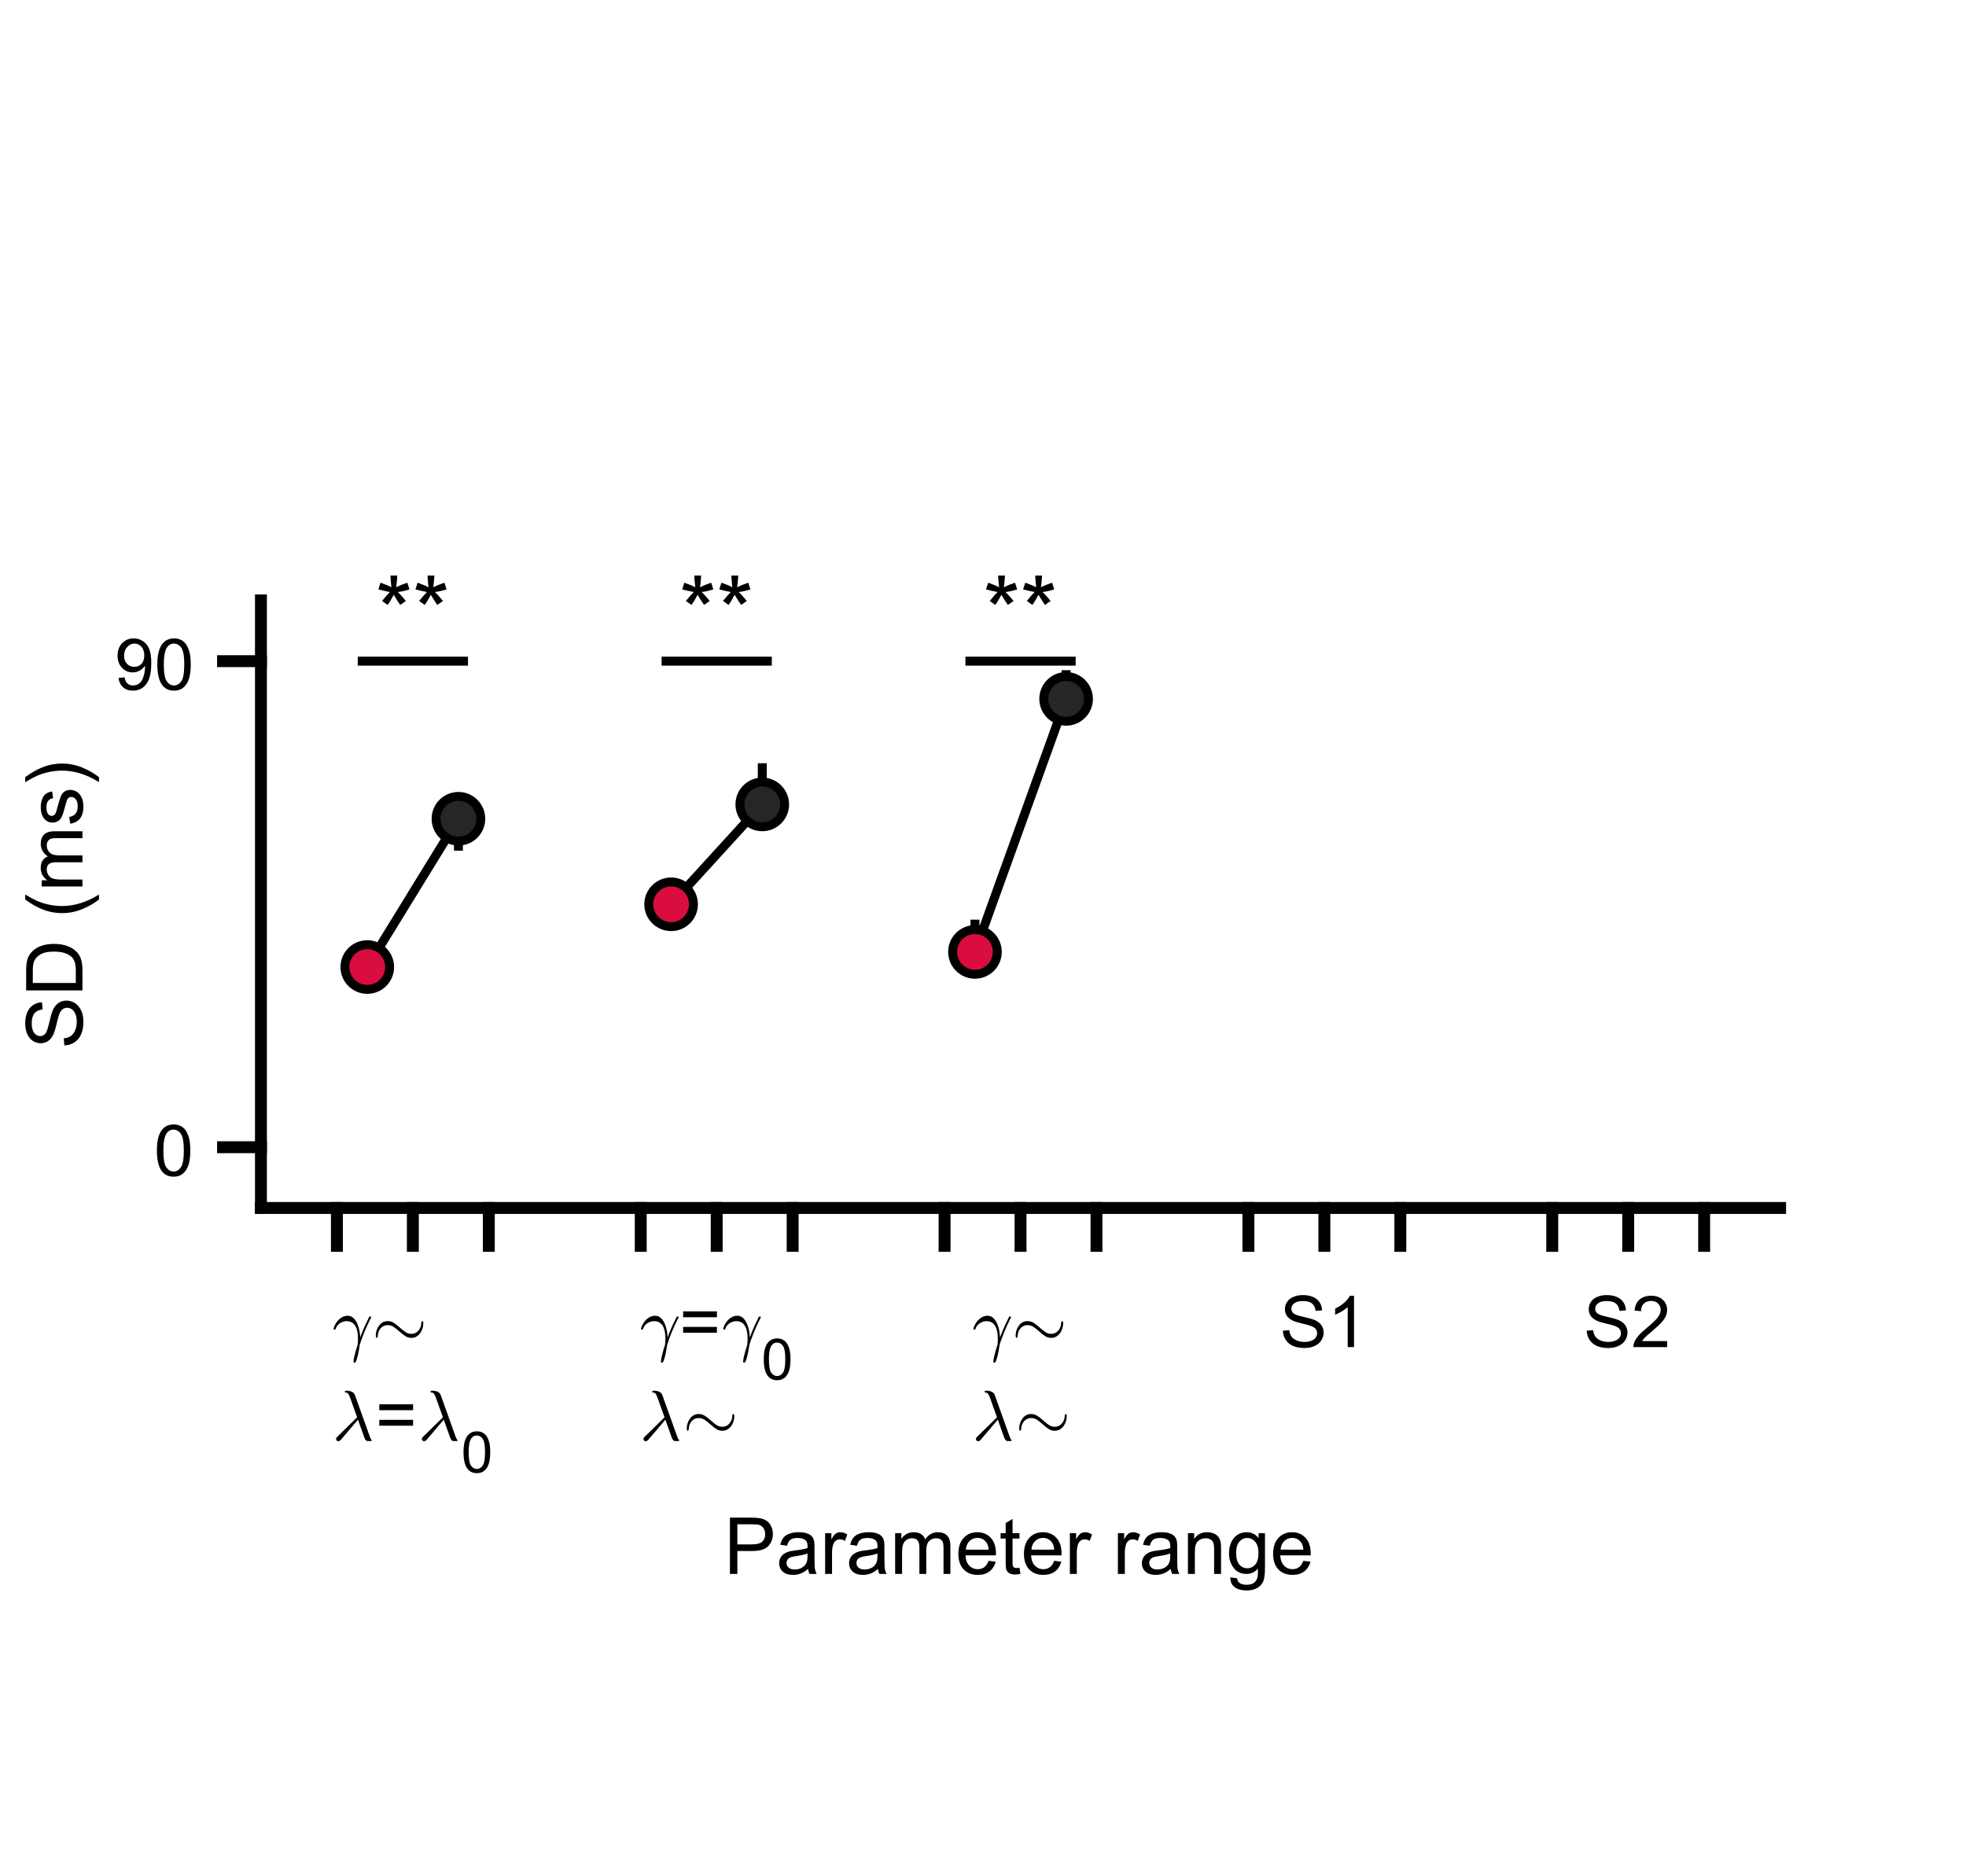 <?xml version="1.0"?>
<!DOCTYPE svg PUBLIC '-//W3C//DTD SVG 1.0//EN'
          'http://www.w3.org/TR/2001/REC-SVG-20010904/DTD/svg10.dtd'>
<svg xmlns:xlink="http://www.w3.org/1999/xlink" style="fill-opacity:1; color-rendering:auto; color-interpolation:auto; text-rendering:auto; stroke:black; stroke-linecap:square; stroke-miterlimit:10; shape-rendering:auto; stroke-opacity:1; fill:black; stroke-dasharray:none; font-weight:normal; stroke-width:1; font-family:'Dialog'; font-style:normal; stroke-linejoin:miter; font-size:12px; stroke-dashoffset:0; image-rendering:auto;" width="550" height="525" xmlns="http://www.w3.org/2000/svg"
><rect width="100%" height="100%" fill="#808080" stroke="none"/><!--Generated by the Batik Graphics2D SVG Generator--><defs id="genericDefs"
  /><g
  ><defs id="defs1"
    ><clipPath clipPathUnits="userSpaceOnUse" id="clipPath1"
      ><path d="M0 0 L550 0 L550 525 L0 525 L0 0 Z"
      /></clipPath
    ></defs
    ><g style="fill:white; stroke:white;"
    ><rect x="0" y="0" width="550" style="clip-path:url(#clipPath1); stroke:none;" height="525"
    /></g
    ><g style="fill:white; text-rendering:optimizeSpeed; color-rendering:optimizeSpeed; image-rendering:optimizeSpeed; shape-rendering:crispEdges; stroke:white; color-interpolation:sRGB;"
    ><rect x="0" width="550" height="525" y="0" style="stroke:none;"
    /></g
    ><g style="text-rendering:geometricPrecision; stroke-width:3.333; color-interpolation:linearRGB; color-rendering:optimizeQuality; image-rendering:optimizeQuality; stroke-linejoin:round;"
    ><line y2="338" style="fill:none;" x1="73" x2="498" y1="338"
      /><line y2="348.6" style="fill:none;" x1="94.25" x2="94.25" y1="338"
      /><line y2="348.6" style="fill:none;" x1="115.5" x2="115.5" y1="338"
      /><line y2="348.6" style="fill:none;" x1="136.75" x2="136.75" y1="338"
      /><line y2="348.6" style="fill:none;" x1="179.25" x2="179.25" y1="338"
      /><line y2="348.6" style="fill:none;" x1="200.5" x2="200.5" y1="338"
      /><line y2="348.6" style="fill:none;" x1="221.75" x2="221.75" y1="338"
      /><line y2="348.6" style="fill:none;" x1="264.25" x2="264.25" y1="338"
      /><line y2="348.6" style="fill:none;" x1="285.5" x2="285.5" y1="338"
      /><line y2="348.6" style="fill:none;" x1="306.75" x2="306.75" y1="338"
      /><line y2="348.6" style="fill:none;" x1="349.25" x2="349.25" y1="338"
      /><line y2="348.6" style="fill:none;" x1="370.5" x2="370.5" y1="338"
      /><line y2="348.6" style="fill:none;" x1="391.75" x2="391.75" y1="338"
      /><line y2="348.6" style="fill:none;" x1="434.25" x2="434.25" y1="338"
      /><line y2="348.6" style="fill:none;" x1="455.5" x2="455.5" y1="338"
      /><line y2="348.6" style="fill:none;" x1="476.75" x2="476.75" y1="338"
    /></g
    ><g transform="translate(93,377)" style="font-size:20px; text-rendering:geometricPrecision; color-rendering:optimizeQuality; image-rendering:optimizeQuality; font-family:'mwb_cmmi10'; color-interpolation:linearRGB;"
    ><path style="stroke:none;" d="M5.906 3.922 Q5.906 3.469 6.102 2.609 Q6.297 1.75 6.586 0.773 Q6.875 -0.203 7.078 -0.828 Q7.156 -1.812 7.156 -2.328 Q7.156 -3.609 6.906 -4.719 Q6.656 -5.828 5.953 -6.578 Q5.25 -7.328 3.984 -7.328 Q3.328 -7.328 2.664 -7.047 Q2 -6.766 1.531 -6.258 Q1.062 -5.75 0.875 -5.094 Q0.844 -4.984 0.719 -4.984 L0.484 -4.984 Q0.328 -4.984 0.328 -5.156 L0.328 -5.219 Q0.547 -6.125 1.117 -6.961 Q1.688 -7.797 2.516 -8.32 Q3.344 -8.844 4.266 -8.844 Q5.203 -8.844 5.883 -8.203 Q6.562 -7.562 6.977 -6.586 Q7.391 -5.609 7.57 -4.617 Q7.75 -3.625 7.75 -2.75 Q8.75 -5.484 10 -7.922 L10.297 -8.562 Q10.359 -8.625 10.438 -8.625 L10.688 -8.625 Q10.844 -8.625 10.844 -8.438 Q10.844 -8.406 10.797 -8.328 L10.5 -7.703 Q9.625 -5.969 8.898 -4.188 Q8.172 -2.406 7.656 -0.766 Q7.578 -0.094 7.359 1.078 Q7.141 2.25 6.828 3.266 Q6.516 4.281 6.203 4.312 Q5.906 4.312 5.906 3.922 Z"
    /></g
    ><g transform="translate(104,377)" style="font-size:20px; text-rendering:geometricPrecision; color-rendering:optimizeQuality; image-rendering:optimizeQuality; font-family:'mwb_cmsy10'; color-interpolation:linearRGB;"
    ><path style="stroke:none;" d="M1.391 -2.656 Q1.188 -2.656 1.125 -3.172 L1.125 -3.281 Q1.125 -4.828 2.047 -6.086 Q2.969 -7.344 4.438 -7.344 Q5.359 -7.344 6.109 -6.891 Q6.859 -6.438 7.867 -5.531 Q8.875 -4.625 9.547 -4.203 Q10.219 -3.781 11.109 -3.781 Q11.891 -3.781 12.516 -4.211 Q13.141 -4.641 13.5 -5.352 Q13.859 -6.062 13.859 -6.844 Q13.922 -7.344 14.141 -7.344 Q14.359 -7.344 14.422 -6.844 L14.422 -6.719 Q14.422 -5.75 14.016 -4.805 Q13.609 -3.859 12.859 -3.258 Q12.109 -2.656 11.109 -2.656 Q10.188 -2.656 9.477 -3.094 Q8.766 -3.531 7.758 -4.43 Q6.75 -5.328 6.039 -5.773 Q5.328 -6.219 4.438 -6.219 Q3.656 -6.219 3.023 -5.789 Q2.391 -5.359 2.039 -4.648 Q1.688 -3.938 1.688 -3.172 Q1.625 -2.656 1.391 -2.656 Z"
    /></g
    ><g transform="translate(93,403)" style="font-size:20px; text-rendering:geometricPrecision; color-rendering:optimizeQuality; image-rendering:optimizeQuality; font-family:'mwb_cmmi10'; color-interpolation:linearRGB;"
    ><path style="stroke:none;" d="M1.016 -0.344 Q1.016 -0.641 1.281 -0.906 L6.906 -6.422 L4.922 -11.984 Q4.688 -12.625 4.43 -12.992 Q4.172 -13.359 3.688 -13.359 Q3.453 -13.359 3.453 -13.625 Q3.484 -13.734 3.562 -13.805 Q3.641 -13.875 3.766 -13.875 Q5.859 -13.875 6.297 -12.641 L10.359 -1.297 Q10.625 -0.453 10.906 -0.156 Q11 -0.016 11 0.047 Q11 0.219 10.844 0.219 L9.75 0.219 Q9.266 0.078 8.969 -0.641 L7.141 -5.766 L2.312 -0.078 Q1.938 0.266 1.656 0.266 Q1.406 0.266 1.211 0.086 Q1.016 -0.094 1.016 -0.344 Z"
    /></g
    ><g transform="translate(105,403)" style="font-size:20px; text-rendering:geometricPrecision; color-rendering:optimizeQuality; image-rendering:optimizeQuality; font-family:'SansSerif'; color-interpolation:linearRGB;"
    ><path style="stroke:none;" d="M10.562 -8.422 L1.109 -8.422 L1.109 -10.062 L10.562 -10.062 L10.562 -8.422 ZM10.562 -4.078 L1.109 -4.078 L1.109 -5.719 L10.562 -5.719 L10.562 -4.078 Z"
    /></g
    ><g transform="translate(117,403)" style="font-size:20px; text-rendering:geometricPrecision; color-rendering:optimizeQuality; image-rendering:optimizeQuality; font-family:'mwb_cmmi10'; color-interpolation:linearRGB;"
    ><path style="stroke:none;" d="M1.016 -0.344 Q1.016 -0.641 1.281 -0.906 L6.906 -6.422 L4.922 -11.984 Q4.688 -12.625 4.43 -12.992 Q4.172 -13.359 3.688 -13.359 Q3.453 -13.359 3.453 -13.625 Q3.484 -13.734 3.562 -13.805 Q3.641 -13.875 3.766 -13.875 Q5.859 -13.875 6.297 -12.641 L10.359 -1.297 Q10.625 -0.453 10.906 -0.156 Q11 -0.016 11 0.047 Q11 0.219 10.844 0.219 L9.75 0.219 Q9.266 0.078 8.969 -0.641 L7.141 -5.766 L2.312 -0.078 Q1.938 0.266 1.656 0.266 Q1.406 0.266 1.211 0.086 Q1.016 -0.094 1.016 -0.344 Z"
    /></g
    ><g transform="translate(129,412)" style="font-size:16px; text-rendering:geometricPrecision; color-rendering:optimizeQuality; image-rendering:optimizeQuality; font-family:'SansSerif'; color-interpolation:linearRGB;"
    ><path style="stroke:none;" d="M0.672 -5.656 Q0.672 -7.688 1.086 -8.922 Q1.5 -10.156 2.328 -10.828 Q3.156 -11.5 4.406 -11.5 Q5.328 -11.5 6.023 -11.133 Q6.719 -10.766 7.172 -10.062 Q7.625 -9.359 7.883 -8.359 Q8.141 -7.359 8.141 -5.656 Q8.141 -3.641 7.727 -2.398 Q7.312 -1.156 6.484 -0.477 Q5.656 0.203 4.406 0.203 Q2.75 0.203 1.797 -1 Q0.672 -2.422 0.672 -5.656 ZM2.109 -5.656 Q2.109 -2.828 2.773 -1.898 Q3.438 -0.969 4.406 -0.969 Q5.375 -0.969 6.031 -1.906 Q6.688 -2.844 6.688 -5.656 Q6.688 -8.484 6.031 -9.414 Q5.375 -10.344 4.391 -10.344 Q3.422 -10.344 2.844 -9.516 Q2.109 -8.469 2.109 -5.656 Z"
    /></g
    ><g transform="translate(179,377)" style="font-size:20px; text-rendering:geometricPrecision; color-rendering:optimizeQuality; image-rendering:optimizeQuality; font-family:'mwb_cmmi10'; color-interpolation:linearRGB;"
    ><path style="stroke:none;" d="M5.906 3.922 Q5.906 3.469 6.102 2.609 Q6.297 1.75 6.586 0.773 Q6.875 -0.203 7.078 -0.828 Q7.156 -1.812 7.156 -2.328 Q7.156 -3.609 6.906 -4.719 Q6.656 -5.828 5.953 -6.578 Q5.25 -7.328 3.984 -7.328 Q3.328 -7.328 2.664 -7.047 Q2 -6.766 1.531 -6.258 Q1.062 -5.75 0.875 -5.094 Q0.844 -4.984 0.719 -4.984 L0.484 -4.984 Q0.328 -4.984 0.328 -5.156 L0.328 -5.219 Q0.547 -6.125 1.117 -6.961 Q1.688 -7.797 2.516 -8.32 Q3.344 -8.844 4.266 -8.844 Q5.203 -8.844 5.883 -8.203 Q6.562 -7.562 6.977 -6.586 Q7.391 -5.609 7.57 -4.617 Q7.75 -3.625 7.75 -2.75 Q8.75 -5.484 10 -7.922 L10.297 -8.562 Q10.359 -8.625 10.438 -8.625 L10.688 -8.625 Q10.844 -8.625 10.844 -8.438 Q10.844 -8.406 10.797 -8.328 L10.5 -7.703 Q9.625 -5.969 8.898 -4.188 Q8.172 -2.406 7.656 -0.766 Q7.578 -0.094 7.359 1.078 Q7.141 2.25 6.828 3.266 Q6.516 4.281 6.203 4.312 Q5.906 4.312 5.906 3.922 Z"
    /></g
    ><g transform="translate(190,377)" style="font-size:20px; text-rendering:geometricPrecision; color-rendering:optimizeQuality; image-rendering:optimizeQuality; font-family:'SansSerif'; color-interpolation:linearRGB;"
    ><path style="stroke:none;" d="M10.562 -8.422 L1.109 -8.422 L1.109 -10.062 L10.562 -10.062 L10.562 -8.422 ZM10.562 -4.078 L1.109 -4.078 L1.109 -5.719 L10.562 -5.719 L10.562 -4.078 Z"
    /></g
    ><g transform="translate(202,377)" style="font-size:20px; text-rendering:geometricPrecision; color-rendering:optimizeQuality; image-rendering:optimizeQuality; font-family:'mwb_cmmi10'; color-interpolation:linearRGB;"
    ><path style="stroke:none;" d="M5.906 3.922 Q5.906 3.469 6.102 2.609 Q6.297 1.75 6.586 0.773 Q6.875 -0.203 7.078 -0.828 Q7.156 -1.812 7.156 -2.328 Q7.156 -3.609 6.906 -4.719 Q6.656 -5.828 5.953 -6.578 Q5.25 -7.328 3.984 -7.328 Q3.328 -7.328 2.664 -7.047 Q2 -6.766 1.531 -6.258 Q1.062 -5.75 0.875 -5.094 Q0.844 -4.984 0.719 -4.984 L0.484 -4.984 Q0.328 -4.984 0.328 -5.156 L0.328 -5.219 Q0.547 -6.125 1.117 -6.961 Q1.688 -7.797 2.516 -8.32 Q3.344 -8.844 4.266 -8.844 Q5.203 -8.844 5.883 -8.203 Q6.562 -7.562 6.977 -6.586 Q7.391 -5.609 7.57 -4.617 Q7.75 -3.625 7.75 -2.75 Q8.75 -5.484 10 -7.922 L10.297 -8.562 Q10.359 -8.625 10.438 -8.625 L10.688 -8.625 Q10.844 -8.625 10.844 -8.438 Q10.844 -8.406 10.797 -8.328 L10.5 -7.703 Q9.625 -5.969 8.898 -4.188 Q8.172 -2.406 7.656 -0.766 Q7.578 -0.094 7.359 1.078 Q7.141 2.25 6.828 3.266 Q6.516 4.281 6.203 4.312 Q5.906 4.312 5.906 3.922 Z"
    /></g
    ><g transform="translate(213,386)" style="font-size:16px; text-rendering:geometricPrecision; color-rendering:optimizeQuality; image-rendering:optimizeQuality; font-family:'SansSerif'; color-interpolation:linearRGB;"
    ><path style="stroke:none;" d="M0.672 -5.656 Q0.672 -7.688 1.086 -8.922 Q1.5 -10.156 2.328 -10.828 Q3.156 -11.5 4.406 -11.5 Q5.328 -11.5 6.023 -11.133 Q6.719 -10.766 7.172 -10.062 Q7.625 -9.359 7.883 -8.359 Q8.141 -7.359 8.141 -5.656 Q8.141 -3.641 7.727 -2.398 Q7.312 -1.156 6.484 -0.477 Q5.656 0.203 4.406 0.203 Q2.75 0.203 1.797 -1 Q0.672 -2.422 0.672 -5.656 ZM2.109 -5.656 Q2.109 -2.828 2.773 -1.898 Q3.438 -0.969 4.406 -0.969 Q5.375 -0.969 6.031 -1.906 Q6.688 -2.844 6.688 -5.656 Q6.688 -8.484 6.031 -9.414 Q5.375 -10.344 4.391 -10.344 Q3.422 -10.344 2.844 -9.516 Q2.109 -8.469 2.109 -5.656 Z"
    /></g
    ><g transform="translate(179,403)" style="font-size:20px; text-rendering:geometricPrecision; color-rendering:optimizeQuality; image-rendering:optimizeQuality; font-family:'mwb_cmmi10'; color-interpolation:linearRGB;"
    ><path style="stroke:none;" d="M1.016 -0.344 Q1.016 -0.641 1.281 -0.906 L6.906 -6.422 L4.922 -11.984 Q4.688 -12.625 4.43 -12.992 Q4.172 -13.359 3.688 -13.359 Q3.453 -13.359 3.453 -13.625 Q3.484 -13.734 3.562 -13.805 Q3.641 -13.875 3.766 -13.875 Q5.859 -13.875 6.297 -12.641 L10.359 -1.297 Q10.625 -0.453 10.906 -0.156 Q11 -0.016 11 0.047 Q11 0.219 10.844 0.219 L9.75 0.219 Q9.266 0.078 8.969 -0.641 L7.141 -5.766 L2.312 -0.078 Q1.938 0.266 1.656 0.266 Q1.406 0.266 1.211 0.086 Q1.016 -0.094 1.016 -0.344 Z"
    /></g
    ><g transform="translate(191,403)" style="font-size:20px; text-rendering:geometricPrecision; color-rendering:optimizeQuality; image-rendering:optimizeQuality; font-family:'mwb_cmsy10'; color-interpolation:linearRGB;"
    ><path style="stroke:none;" d="M1.391 -2.656 Q1.188 -2.656 1.125 -3.172 L1.125 -3.281 Q1.125 -4.828 2.047 -6.086 Q2.969 -7.344 4.438 -7.344 Q5.359 -7.344 6.109 -6.891 Q6.859 -6.438 7.867 -5.531 Q8.875 -4.625 9.547 -4.203 Q10.219 -3.781 11.109 -3.781 Q11.891 -3.781 12.516 -4.211 Q13.141 -4.641 13.5 -5.352 Q13.859 -6.062 13.859 -6.844 Q13.922 -7.344 14.141 -7.344 Q14.359 -7.344 14.422 -6.844 L14.422 -6.719 Q14.422 -5.75 14.016 -4.805 Q13.609 -3.859 12.859 -3.258 Q12.109 -2.656 11.109 -2.656 Q10.188 -2.656 9.477 -3.094 Q8.766 -3.531 7.758 -4.43 Q6.75 -5.328 6.039 -5.773 Q5.328 -6.219 4.438 -6.219 Q3.656 -6.219 3.023 -5.789 Q2.391 -5.359 2.039 -4.648 Q1.688 -3.938 1.688 -3.172 Q1.625 -2.656 1.391 -2.656 Z"
    /></g
    ><g transform="translate(272,377)" style="font-size:20px; text-rendering:geometricPrecision; color-rendering:optimizeQuality; image-rendering:optimizeQuality; font-family:'mwb_cmmi10'; color-interpolation:linearRGB;"
    ><path style="stroke:none;" d="M5.906 3.922 Q5.906 3.469 6.102 2.609 Q6.297 1.75 6.586 0.773 Q6.875 -0.203 7.078 -0.828 Q7.156 -1.812 7.156 -2.328 Q7.156 -3.609 6.906 -4.719 Q6.656 -5.828 5.953 -6.578 Q5.25 -7.328 3.984 -7.328 Q3.328 -7.328 2.664 -7.047 Q2 -6.766 1.531 -6.258 Q1.062 -5.75 0.875 -5.094 Q0.844 -4.984 0.719 -4.984 L0.484 -4.984 Q0.328 -4.984 0.328 -5.156 L0.328 -5.219 Q0.547 -6.125 1.117 -6.961 Q1.688 -7.797 2.516 -8.32 Q3.344 -8.844 4.266 -8.844 Q5.203 -8.844 5.883 -8.203 Q6.562 -7.562 6.977 -6.586 Q7.391 -5.609 7.57 -4.617 Q7.75 -3.625 7.75 -2.75 Q8.75 -5.484 10 -7.922 L10.297 -8.562 Q10.359 -8.625 10.438 -8.625 L10.688 -8.625 Q10.844 -8.625 10.844 -8.438 Q10.844 -8.406 10.797 -8.328 L10.5 -7.703 Q9.625 -5.969 8.898 -4.188 Q8.172 -2.406 7.656 -0.766 Q7.578 -0.094 7.359 1.078 Q7.141 2.25 6.828 3.266 Q6.516 4.281 6.203 4.312 Q5.906 4.312 5.906 3.922 Z"
    /></g
    ><g transform="translate(283,377)" style="font-size:20px; text-rendering:geometricPrecision; color-rendering:optimizeQuality; image-rendering:optimizeQuality; font-family:'mwb_cmsy10'; color-interpolation:linearRGB;"
    ><path style="stroke:none;" d="M1.391 -2.656 Q1.188 -2.656 1.125 -3.172 L1.125 -3.281 Q1.125 -4.828 2.047 -6.086 Q2.969 -7.344 4.438 -7.344 Q5.359 -7.344 6.109 -6.891 Q6.859 -6.438 7.867 -5.531 Q8.875 -4.625 9.547 -4.203 Q10.219 -3.781 11.109 -3.781 Q11.891 -3.781 12.516 -4.211 Q13.141 -4.641 13.5 -5.352 Q13.859 -6.062 13.859 -6.844 Q13.922 -7.344 14.141 -7.344 Q14.359 -7.344 14.422 -6.844 L14.422 -6.719 Q14.422 -5.75 14.016 -4.805 Q13.609 -3.859 12.859 -3.258 Q12.109 -2.656 11.109 -2.656 Q10.188 -2.656 9.477 -3.094 Q8.766 -3.531 7.758 -4.43 Q6.75 -5.328 6.039 -5.773 Q5.328 -6.219 4.438 -6.219 Q3.656 -6.219 3.023 -5.789 Q2.391 -5.359 2.039 -4.648 Q1.688 -3.938 1.688 -3.172 Q1.625 -2.656 1.391 -2.656 Z"
    /></g
    ><g transform="translate(272,403)" style="font-size:20px; text-rendering:geometricPrecision; color-rendering:optimizeQuality; image-rendering:optimizeQuality; font-family:'mwb_cmmi10'; color-interpolation:linearRGB;"
    ><path style="stroke:none;" d="M1.016 -0.344 Q1.016 -0.641 1.281 -0.906 L6.906 -6.422 L4.922 -11.984 Q4.688 -12.625 4.43 -12.992 Q4.172 -13.359 3.688 -13.359 Q3.453 -13.359 3.453 -13.625 Q3.484 -13.734 3.562 -13.805 Q3.641 -13.875 3.766 -13.875 Q5.859 -13.875 6.297 -12.641 L10.359 -1.297 Q10.625 -0.453 10.906 -0.156 Q11 -0.016 11 0.047 Q11 0.219 10.844 0.219 L9.75 0.219 Q9.266 0.078 8.969 -0.641 L7.141 -5.766 L2.312 -0.078 Q1.938 0.266 1.656 0.266 Q1.406 0.266 1.211 0.086 Q1.016 -0.094 1.016 -0.344 Z"
    /></g
    ><g transform="translate(284,403)" style="font-size:20px; text-rendering:geometricPrecision; color-rendering:optimizeQuality; image-rendering:optimizeQuality; font-family:'mwb_cmsy10'; color-interpolation:linearRGB;"
    ><path style="stroke:none;" d="M1.391 -2.656 Q1.188 -2.656 1.125 -3.172 L1.125 -3.281 Q1.125 -4.828 2.047 -6.086 Q2.969 -7.344 4.438 -7.344 Q5.359 -7.344 6.109 -6.891 Q6.859 -6.438 7.867 -5.531 Q8.875 -4.625 9.547 -4.203 Q10.219 -3.781 11.109 -3.781 Q11.891 -3.781 12.516 -4.211 Q13.141 -4.641 13.5 -5.352 Q13.859 -6.062 13.859 -6.844 Q13.922 -7.344 14.141 -7.344 Q14.359 -7.344 14.422 -6.844 L14.422 -6.719 Q14.422 -5.75 14.016 -4.805 Q13.609 -3.859 12.859 -3.258 Q12.109 -2.656 11.109 -2.656 Q10.188 -2.656 9.477 -3.094 Q8.766 -3.531 7.758 -4.43 Q6.75 -5.328 6.039 -5.773 Q5.328 -6.219 4.438 -6.219 Q3.656 -6.219 3.023 -5.789 Q2.391 -5.359 2.039 -4.648 Q1.688 -3.938 1.688 -3.172 Q1.625 -2.656 1.391 -2.656 Z"
    /></g
    ><g transform="translate(370.5,355.933)" style="font-size:20px; text-rendering:geometricPrecision; color-rendering:optimizeQuality; image-rendering:optimizeQuality; font-family:'SansSerif'; color-interpolation:linearRGB;"
    ><path style="stroke:none;" d="M-11.594 16.406 L-9.812 16.25 Q-9.688 17.312 -9.227 18 Q-8.766 18.688 -7.789 19.117 Q-6.812 19.547 -5.578 19.547 Q-4.5 19.547 -3.672 19.227 Q-2.844 18.906 -2.438 18.344 Q-2.031 17.781 -2.031 17.109 Q-2.031 16.438 -2.422 15.938 Q-2.812 15.438 -3.703 15.094 Q-4.281 14.859 -6.258 14.391 Q-8.234 13.922 -9.016 13.5 Q-10.047 12.969 -10.547 12.172 Q-11.047 11.375 -11.047 10.391 Q-11.047 9.297 -10.438 8.359 Q-9.828 7.422 -8.641 6.93 Q-7.453 6.438 -6.016 6.438 Q-4.422 6.438 -3.203 6.953 Q-1.984 7.469 -1.336 8.461 Q-0.688 9.453 -0.641 10.719 L-2.453 10.859 Q-2.594 9.5 -3.438 8.805 Q-4.281 8.109 -5.938 8.109 Q-7.656 8.109 -8.445 8.742 Q-9.234 9.375 -9.234 10.25 Q-9.234 11.031 -8.672 11.531 Q-8.125 12.031 -5.812 12.547 Q-3.5 13.062 -2.641 13.453 Q-1.391 14.031 -0.797 14.914 Q-0.203 15.797 -0.203 16.953 Q-0.203 18.094 -0.859 19.109 Q-1.516 20.125 -2.742 20.688 Q-3.969 21.25 -5.5 21.25 Q-7.438 21.25 -8.75 20.68 Q-10.062 20.109 -10.812 18.969 Q-11.562 17.828 -11.594 16.406 ZM8.293 21 L6.527 21 L6.527 9.797 Q5.902 10.406 4.871 11.008 Q3.84 11.609 3.012 11.922 L3.012 10.219 Q4.496 9.531 5.598 8.539 Q6.699 7.547 7.152 6.625 L8.293 6.625 L8.293 21 Z"
    /></g
    ><g transform="translate(455.5,355.933)" style="font-size:20px; text-rendering:geometricPrecision; color-rendering:optimizeQuality; image-rendering:optimizeQuality; font-family:'SansSerif'; color-interpolation:linearRGB;"
    ><path style="stroke:none;" d="M-11.594 16.406 L-9.812 16.25 Q-9.688 17.312 -9.227 18 Q-8.766 18.688 -7.789 19.117 Q-6.812 19.547 -5.578 19.547 Q-4.5 19.547 -3.672 19.227 Q-2.844 18.906 -2.438 18.344 Q-2.031 17.781 -2.031 17.109 Q-2.031 16.438 -2.422 15.938 Q-2.812 15.438 -3.703 15.094 Q-4.281 14.859 -6.258 14.391 Q-8.234 13.922 -9.016 13.5 Q-10.047 12.969 -10.547 12.172 Q-11.047 11.375 -11.047 10.391 Q-11.047 9.297 -10.438 8.359 Q-9.828 7.422 -8.641 6.93 Q-7.453 6.438 -6.016 6.438 Q-4.422 6.438 -3.203 6.953 Q-1.984 7.469 -1.336 8.461 Q-0.688 9.453 -0.641 10.719 L-2.453 10.859 Q-2.594 9.5 -3.438 8.805 Q-4.281 8.109 -5.938 8.109 Q-7.656 8.109 -8.445 8.742 Q-9.234 9.375 -9.234 10.25 Q-9.234 11.031 -8.672 11.531 Q-8.125 12.031 -5.812 12.547 Q-3.5 13.062 -2.641 13.453 Q-1.391 14.031 -0.797 14.914 Q-0.203 15.797 -0.203 16.953 Q-0.203 18.094 -0.859 19.109 Q-1.516 20.125 -2.742 20.688 Q-3.969 21.25 -5.5 21.25 Q-7.438 21.25 -8.75 20.68 Q-10.062 20.109 -10.812 18.969 Q-11.562 17.828 -11.594 16.406 ZM10.902 19.312 L10.902 21 L1.449 21 Q1.434 20.359 1.652 19.781 Q2.012 18.812 2.809 17.875 Q3.606 16.938 5.106 15.703 Q7.449 13.797 8.27 12.68 Q9.09 11.562 9.09 10.562 Q9.09 9.516 8.34 8.797 Q7.59 8.078 6.387 8.078 Q5.121 8.078 4.356 8.844 Q3.59 9.609 3.59 10.953 L1.777 10.766 Q1.965 8.75 3.176 7.688 Q4.387 6.625 6.434 6.625 Q8.48 6.625 9.684 7.766 Q10.887 8.906 10.887 10.594 Q10.887 11.453 10.535 12.289 Q10.184 13.125 9.371 14.039 Q8.559 14.953 6.668 16.562 Q5.074 17.891 4.629 18.359 Q4.184 18.828 3.887 19.312 L10.902 19.312 Z"
    /></g
    ><g transform="translate(285.5,417.4)" style="font-size:22px; text-rendering:geometricPrecision; color-rendering:optimizeQuality; image-rendering:optimizeQuality; font-family:'SansSerif'; color-interpolation:linearRGB;"
    ><path style="stroke:none;" d="M-81.297 23 L-81.297 7.25 L-75.359 7.25 Q-73.797 7.25 -72.969 7.406 Q-71.812 7.594 -71.023 8.141 Q-70.234 8.688 -69.758 9.664 Q-69.281 10.641 -69.281 11.812 Q-69.281 13.812 -70.562 15.203 Q-71.844 16.594 -75.172 16.594 L-79.219 16.594 L-79.219 23 L-81.297 23 ZM-79.219 14.734 L-75.141 14.734 Q-73.125 14.734 -72.281 13.984 Q-71.438 13.234 -71.438 11.875 Q-71.438 10.875 -71.93 10.172 Q-72.422 9.469 -73.25 9.25 Q-73.766 9.109 -75.188 9.109 L-79.219 9.109 L-79.219 14.734 ZM-59.435 21.594 Q-60.498 22.5 -61.498 22.883 Q-62.498 23.266 -63.639 23.266 Q-65.514 23.266 -66.522 22.344 Q-67.529 21.422 -67.529 19.984 Q-67.529 19.156 -67.147 18.461 Q-66.764 17.766 -66.147 17.352 Q-65.529 16.938 -64.764 16.719 Q-64.186 16.562 -63.045 16.422 Q-60.701 16.141 -59.592 15.766 Q-59.576 15.359 -59.576 15.25 Q-59.576 14.078 -60.123 13.594 Q-60.873 12.938 -62.326 12.938 Q-63.701 12.938 -64.35 13.414 Q-64.998 13.891 -65.311 15.109 L-67.201 14.844 Q-66.936 13.625 -66.35 12.883 Q-65.764 12.141 -64.647 11.734 Q-63.529 11.328 -62.045 11.328 Q-60.592 11.328 -59.678 11.672 Q-58.764 12.016 -58.334 12.539 Q-57.904 13.062 -57.732 13.859 Q-57.639 14.359 -57.639 15.641 L-57.639 18.219 Q-57.639 20.922 -57.514 21.633 Q-57.389 22.344 -57.029 23 L-59.045 23 Q-59.342 22.391 -59.435 21.594 ZM-59.592 17.281 Q-60.639 17.703 -62.748 18 Q-63.935 18.172 -64.436 18.391 Q-64.936 18.609 -65.201 19.023 Q-65.467 19.438 -65.467 19.938 Q-65.467 20.719 -64.881 21.234 Q-64.295 21.75 -63.17 21.75 Q-62.045 21.75 -61.178 21.258 Q-60.31 20.766 -59.904 19.922 Q-59.592 19.266 -59.592 17.984 L-59.592 17.281 ZM-54.669 23 L-54.669 11.594 L-52.919 11.594 L-52.919 13.328 Q-52.263 12.109 -51.692 11.719 Q-51.122 11.328 -50.45 11.328 Q-49.466 11.328 -48.466 11.953 L-49.122 13.75 Q-49.841 13.328 -50.544 13.328 Q-51.185 13.328 -51.685 13.711 Q-52.185 14.094 -52.403 14.766 Q-52.731 15.797 -52.731 17.031 L-52.731 23 L-54.669 23 ZM-39.874 21.594 Q-40.937 22.5 -41.937 22.883 Q-42.937 23.266 -44.077 23.266 Q-45.952 23.266 -46.96 22.344 Q-47.968 21.422 -47.968 19.984 Q-47.968 19.156 -47.585 18.461 Q-47.202 17.766 -46.585 17.352 Q-45.968 16.938 -45.202 16.719 Q-44.624 16.562 -43.483 16.422 Q-41.14 16.141 -40.03 15.766 Q-40.015 15.359 -40.015 15.25 Q-40.015 14.078 -40.562 13.594 Q-41.312 12.938 -42.765 12.938 Q-44.14 12.938 -44.788 13.414 Q-45.437 13.891 -45.749 15.109 L-47.64 14.844 Q-47.374 13.625 -46.788 12.883 Q-46.202 12.141 -45.085 11.734 Q-43.968 11.328 -42.483 11.328 Q-41.03 11.328 -40.116 11.672 Q-39.202 12.016 -38.773 12.539 Q-38.343 13.062 -38.171 13.859 Q-38.077 14.359 -38.077 15.641 L-38.077 18.219 Q-38.077 20.922 -37.952 21.633 Q-37.827 22.344 -37.468 23 L-39.483 23 Q-39.78 22.391 -39.874 21.594 ZM-40.03 17.281 Q-41.077 17.703 -43.187 18 Q-44.374 18.172 -44.874 18.391 Q-45.374 18.609 -45.64 19.023 Q-45.905 19.438 -45.905 19.938 Q-45.905 20.719 -45.319 21.234 Q-44.733 21.75 -43.608 21.75 Q-42.483 21.75 -41.616 21.258 Q-40.749 20.766 -40.343 19.922 Q-40.03 19.266 -40.03 17.984 L-40.03 17.281 ZM-35.076 23 L-35.076 11.594 L-33.342 11.594 L-33.342 13.188 Q-32.81 12.359 -31.92 11.844 Q-31.029 11.328 -29.889 11.328 Q-28.623 11.328 -27.811 11.859 Q-26.998 12.391 -26.67 13.328 Q-25.311 11.328 -23.139 11.328 Q-21.451 11.328 -20.537 12.273 Q-19.623 13.219 -19.623 15.172 L-19.623 23 L-21.545 23 L-21.545 15.812 Q-21.545 14.656 -21.732 14.141 Q-21.92 13.625 -22.412 13.32 Q-22.904 13.016 -23.576 13.016 Q-24.779 13.016 -25.576 13.812 Q-26.373 14.609 -26.373 16.375 L-26.373 23 L-28.295 23 L-28.295 15.594 Q-28.295 14.297 -28.771 13.656 Q-29.248 13.016 -30.326 13.016 Q-31.139 13.016 -31.834 13.445 Q-32.529 13.875 -32.834 14.695 Q-33.139 15.516 -33.139 17.078 L-33.139 23 L-35.076 23 ZM-8.938 19.328 L-6.938 19.578 Q-7.422 21.328 -8.695 22.297 Q-9.969 23.266 -11.969 23.266 Q-14.469 23.266 -15.93 21.719 Q-17.391 20.172 -17.391 17.391 Q-17.391 14.516 -15.914 12.922 Q-14.438 11.328 -12.062 11.328 Q-9.781 11.328 -8.328 12.891 Q-6.875 14.453 -6.875 17.281 Q-6.875 17.453 -6.891 17.797 L-15.406 17.797 Q-15.297 19.672 -14.336 20.672 Q-13.375 21.672 -11.953 21.672 Q-10.891 21.672 -10.141 21.109 Q-9.391 20.547 -8.938 19.328 ZM-15.297 16.203 L-8.922 16.203 Q-9.047 14.766 -9.656 14.047 Q-10.578 12.922 -12.047 12.922 Q-13.375 12.922 -14.281 13.812 Q-15.188 14.703 -15.297 16.203 ZM-0.296 21.266 L-0.015 22.984 Q-0.827 23.156 -1.483 23.156 Q-2.53 23.156 -3.108 22.82 Q-3.687 22.484 -3.921 21.945 Q-4.155 21.406 -4.155 19.656 L-4.155 13.094 L-5.577 13.094 L-5.577 11.594 L-4.155 11.594 L-4.155 8.766 L-2.233 7.609 L-2.233 11.594 L-0.296 11.594 L-0.296 13.094 L-2.233 13.094 L-2.233 19.766 Q-2.233 20.594 -2.132 20.828 Q-2.03 21.062 -1.804 21.203 Q-1.577 21.344 -1.14 21.344 Q-0.827 21.344 -0.296 21.266 ZM9.41 19.328 L11.41 19.578 Q10.926 21.328 9.652 22.297 Q8.379 23.266 6.379 23.266 Q3.879 23.266 2.418 21.719 Q0.957 20.172 0.957 17.391 Q0.957 14.516 2.434 12.922 Q3.91 11.328 6.285 11.328 Q8.566 11.328 10.02 12.891 Q11.473 14.453 11.473 17.281 Q11.473 17.453 11.457 17.797 L2.941 17.797 Q3.051 19.672 4.012 20.672 Q4.973 21.672 6.394 21.672 Q7.457 21.672 8.207 21.109 Q8.957 20.547 9.41 19.328 ZM3.051 16.203 L9.426 16.203 Q9.301 14.766 8.691 14.047 Q7.769 12.922 6.301 12.922 Q4.973 12.922 4.066 13.812 Q3.16 14.703 3.051 16.203 ZM13.802 23 L13.802 11.594 L15.552 11.594 L15.552 13.328 Q16.208 12.109 16.778 11.719 Q17.349 11.328 18.02 11.328 Q19.005 11.328 20.005 11.953 L19.349 13.75 Q18.63 13.328 17.927 13.328 Q17.286 13.328 16.786 13.711 Q16.286 14.094 16.067 14.766 Q15.739 15.797 15.739 17.031 L15.739 23 L13.802 23 ZM27.24 23 L27.24 11.594 L28.99 11.594 L28.99 13.328 Q29.646 12.109 30.217 11.719 Q30.787 11.328 31.459 11.328 Q32.443 11.328 33.443 11.953 L32.787 13.75 Q32.068 13.328 31.365 13.328 Q30.725 13.328 30.225 13.711 Q29.725 14.094 29.506 14.766 Q29.178 15.797 29.178 17.031 L29.178 23 L27.24 23 ZM42.035 21.594 Q40.973 22.5 39.973 22.883 Q38.973 23.266 37.832 23.266 Q35.957 23.266 34.949 22.344 Q33.941 21.422 33.941 19.984 Q33.941 19.156 34.324 18.461 Q34.707 17.766 35.324 17.352 Q35.941 16.938 36.707 16.719 Q37.285 16.562 38.426 16.422 Q40.77 16.141 41.879 15.766 Q41.895 15.359 41.895 15.25 Q41.895 14.078 41.348 13.594 Q40.598 12.938 39.145 12.938 Q37.77 12.938 37.121 13.414 Q36.473 13.891 36.16 15.109 L34.27 14.844 Q34.535 13.625 35.121 12.883 Q35.707 12.141 36.824 11.734 Q37.941 11.328 39.426 11.328 Q40.879 11.328 41.793 11.672 Q42.707 12.016 43.137 12.539 Q43.566 13.062 43.738 13.859 Q43.832 14.359 43.832 15.641 L43.832 18.219 Q43.832 20.922 43.957 21.633 Q44.082 22.344 44.441 23 L42.426 23 Q42.129 22.391 42.035 21.594 ZM41.879 17.281 Q40.832 17.703 38.723 18 Q37.535 18.172 37.035 18.391 Q36.535 18.609 36.27 19.023 Q36.004 19.438 36.004 19.938 Q36.004 20.719 36.59 21.234 Q37.176 21.75 38.301 21.75 Q39.426 21.75 40.293 21.258 Q41.16 20.766 41.566 19.922 Q41.879 19.266 41.879 17.984 L41.879 17.281 ZM46.833 23 L46.833 11.594 L48.567 11.594 L48.567 13.219 Q49.833 11.328 52.208 11.328 Q53.239 11.328 54.099 11.703 Q54.958 12.078 55.388 12.68 Q55.817 13.281 55.989 14.109 Q56.099 14.641 56.099 15.984 L56.099 23 L54.161 23 L54.161 16.062 Q54.161 14.875 53.942 14.289 Q53.724 13.703 53.145 13.359 Q52.567 13.016 51.786 13.016 Q50.552 13.016 49.661 13.797 Q48.77 14.578 48.77 16.766 L48.77 23 L46.833 23 ZM58.709 23.953 L60.584 24.219 Q60.709 25.094 61.24 25.5 Q61.959 26.031 63.209 26.031 Q64.553 26.031 65.287 25.492 Q66.022 24.953 66.272 23.984 Q66.428 23.391 66.412 21.5 Q65.147 23 63.256 23 Q60.897 23 59.607 21.305 Q58.318 19.609 58.318 17.234 Q58.318 15.594 58.912 14.219 Q59.506 12.844 60.631 12.086 Q61.756 11.328 63.272 11.328 Q65.287 11.328 66.6 12.969 L66.6 11.594 L68.381 11.594 L68.381 21.453 Q68.381 24.125 67.834 25.234 Q67.287 26.344 66.115 26.984 Q64.943 27.625 63.225 27.625 Q61.178 27.625 59.92 26.711 Q58.662 25.797 58.709 23.953 ZM60.318 17.094 Q60.318 19.344 61.209 20.375 Q62.1 21.406 63.443 21.406 Q64.772 21.406 65.67 20.375 Q66.568 19.344 66.568 17.156 Q66.568 15.062 65.639 14 Q64.709 12.938 63.412 12.938 Q62.115 12.938 61.217 13.984 Q60.318 15.031 60.318 17.094 ZM79.116 19.328 L81.116 19.578 Q80.632 21.328 79.358 22.297 Q78.085 23.266 76.085 23.266 Q73.585 23.266 72.124 21.719 Q70.663 20.172 70.663 17.391 Q70.663 14.516 72.14 12.922 Q73.616 11.328 75.991 11.328 Q78.272 11.328 79.726 12.891 Q81.179 14.453 81.179 17.281 Q81.179 17.453 81.163 17.797 L72.647 17.797 Q72.757 19.672 73.718 20.672 Q74.679 21.672 76.101 21.672 Q77.163 21.672 77.913 21.109 Q78.663 20.547 79.116 19.328 ZM72.757 16.203 L79.132 16.203 Q79.007 14.766 78.397 14.047 Q77.476 12.922 76.007 12.922 Q74.679 12.922 73.772 13.812 Q72.866 14.703 72.757 16.203 Z"
    /></g
    ><g style="text-rendering:geometricPrecision; stroke-width:3.333; color-interpolation:linearRGB; color-rendering:optimizeQuality; image-rendering:optimizeQuality; stroke-linejoin:round;"
    ><line y2="168" style="fill:none;" x1="73" x2="73" y1="338"
      /><line y2="321" style="fill:none;" x1="73" x2="62.4" y1="321"
      /><line y2="185" style="fill:none;" x1="73" x2="62.4" y1="185"
    /></g
    ><g transform="translate(55.067,321)" style="font-size:20px; text-rendering:geometricPrecision; color-rendering:optimizeQuality; image-rendering:optimizeQuality; font-family:'SansSerif'; color-interpolation:linearRGB;"
    ><path style="stroke:none;" d="M-11.172 0.938 Q-11.172 -1.594 -10.648 -3.148 Q-10.125 -4.703 -9.094 -5.539 Q-8.062 -6.375 -6.5 -6.375 Q-5.344 -6.375 -4.477 -5.914 Q-3.609 -5.453 -3.047 -4.578 Q-2.484 -3.703 -2.156 -2.445 Q-1.828 -1.188 -1.828 0.938 Q-1.828 3.453 -2.352 5 Q-2.875 6.547 -3.898 7.398 Q-4.922 8.25 -6.5 8.25 Q-8.578 8.25 -9.75 6.766 Q-11.172 4.969 -11.172 0.938 ZM-9.359 0.938 Q-9.359 4.469 -8.539 5.633 Q-7.719 6.797 -6.5 6.797 Q-5.297 6.797 -4.469 5.625 Q-3.641 4.453 -3.641 0.938 Q-3.641 -2.594 -4.469 -3.758 Q-5.297 -4.922 -6.516 -4.922 Q-7.734 -4.922 -8.453 -3.891 Q-9.359 -2.594 -9.359 0.938 Z"
    /></g
    ><g transform="translate(55.067,185)" style="font-size:20px; text-rendering:geometricPrecision; color-rendering:optimizeQuality; image-rendering:optimizeQuality; font-family:'SansSerif'; color-interpolation:linearRGB;"
    ><path style="stroke:none;" d="M-21.906 4.688 L-20.219 4.531 Q-20 5.719 -19.398 6.258 Q-18.797 6.797 -17.844 6.797 Q-17.031 6.797 -16.422 6.43 Q-15.812 6.062 -15.422 5.438 Q-15.031 4.812 -14.766 3.758 Q-14.5 2.703 -14.5 1.609 Q-14.5 1.5 -14.516 1.266 Q-15.047 2.094 -15.953 2.617 Q-16.859 3.141 -17.938 3.141 Q-19.703 3.141 -20.938 1.852 Q-22.172 0.562 -22.172 -1.547 Q-22.172 -3.719 -20.883 -5.047 Q-19.594 -6.375 -17.672 -6.375 Q-16.266 -6.375 -15.109 -5.625 Q-13.953 -4.875 -13.352 -3.484 Q-12.75 -2.094 -12.75 0.547 Q-12.75 3.297 -13.352 4.922 Q-13.953 6.547 -15.125 7.398 Q-16.297 8.25 -17.875 8.25 Q-19.562 8.25 -20.625 7.312 Q-21.688 6.375 -21.906 4.688 ZM-14.703 -1.625 Q-14.703 -3.141 -15.508 -4.031 Q-16.312 -4.922 -17.453 -4.922 Q-18.625 -4.922 -19.492 -3.961 Q-20.359 -3 -20.359 -1.484 Q-20.359 -0.109 -19.539 0.742 Q-18.719 1.594 -17.5 1.594 Q-16.281 1.594 -15.492 0.742 Q-14.703 -0.109 -14.703 -1.625 ZM-11.049 0.938 Q-11.049 -1.594 -10.525 -3.148 Q-10.002 -4.703 -8.971 -5.539 Q-7.939 -6.375 -6.377 -6.375 Q-5.221 -6.375 -4.354 -5.914 Q-3.486 -5.453 -2.924 -4.578 Q-2.361 -3.703 -2.033 -2.445 Q-1.705 -1.188 -1.705 0.938 Q-1.705 3.453 -2.228 5 Q-2.752 6.547 -3.775 7.398 Q-4.799 8.25 -6.377 8.25 Q-8.455 8.25 -9.627 6.766 Q-11.049 4.969 -11.049 0.938 ZM-9.236 0.938 Q-9.236 4.469 -8.416 5.633 Q-7.596 6.797 -6.377 6.797 Q-5.174 6.797 -4.346 5.625 Q-3.518 4.453 -3.518 0.938 Q-3.518 -2.594 -4.346 -3.758 Q-5.174 -4.922 -6.393 -4.922 Q-7.611 -4.922 -8.33 -3.891 Q-9.236 -2.594 -9.236 0.938 Z"
    /></g
    ><g transform="translate(28.067,253) rotate(-90)" style="font-size:22px; text-rendering:geometricPrecision; color-rendering:optimizeQuality; image-rendering:optimizeQuality; font-family:'SansSerif'; color-interpolation:linearRGB;"
    ><path style="stroke:none;" d="M-39.516 -10.062 L-37.547 -10.234 Q-37.406 -9.047 -36.898 -8.289 Q-36.391 -7.531 -35.312 -7.062 Q-34.234 -6.594 -32.891 -6.594 Q-31.703 -6.594 -30.789 -6.953 Q-29.875 -7.312 -29.43 -7.93 Q-28.984 -8.547 -28.984 -9.281 Q-28.984 -10.016 -29.414 -10.57 Q-29.844 -11.125 -30.828 -11.5 Q-31.469 -11.75 -33.641 -12.266 Q-35.812 -12.781 -36.672 -13.25 Q-37.797 -13.844 -38.352 -14.719 Q-38.906 -15.594 -38.906 -16.672 Q-38.906 -17.875 -38.234 -18.906 Q-37.562 -19.938 -36.258 -20.477 Q-34.953 -21.016 -33.359 -21.016 Q-31.609 -21.016 -30.273 -20.453 Q-28.938 -19.891 -28.219 -18.797 Q-27.5 -17.703 -27.453 -16.312 L-29.453 -16.156 Q-29.609 -17.656 -30.539 -18.422 Q-31.469 -19.188 -33.281 -19.188 Q-35.172 -19.188 -36.039 -18.492 Q-36.906 -17.797 -36.906 -16.812 Q-36.906 -15.969 -36.281 -15.422 Q-35.688 -14.875 -33.148 -14.297 Q-30.609 -13.719 -29.656 -13.297 Q-28.281 -12.656 -27.625 -11.688 Q-26.969 -10.719 -26.969 -9.453 Q-26.969 -8.188 -27.695 -7.078 Q-28.422 -5.969 -29.766 -5.352 Q-31.109 -4.734 -32.797 -4.734 Q-34.938 -4.734 -36.383 -5.359 Q-37.828 -5.984 -38.648 -7.234 Q-39.469 -8.484 -39.516 -10.062 ZM-24.123 -5 L-24.123 -20.75 L-18.701 -20.75 Q-16.873 -20.75 -15.904 -20.516 Q-14.545 -20.219 -13.592 -19.391 Q-12.342 -18.344 -11.725 -16.703 Q-11.107 -15.062 -11.107 -12.953 Q-11.107 -11.172 -11.529 -9.781 Q-11.951 -8.391 -12.607 -7.484 Q-13.264 -6.578 -14.037 -6.055 Q-14.81 -5.531 -15.912 -5.266 Q-17.014 -5 -18.451 -5 L-24.123 -5 ZM-22.045 -6.859 L-18.686 -6.859 Q-17.123 -6.859 -16.24 -7.148 Q-15.357 -7.438 -14.826 -7.969 Q-14.092 -8.703 -13.678 -9.953 Q-13.264 -11.203 -13.264 -13 Q-13.264 -15.469 -14.068 -16.789 Q-14.873 -18.109 -16.045 -18.562 Q-16.873 -18.891 -18.732 -18.891 L-22.045 -18.891 L-22.045 -6.859 ZM1.315 -0.375 Q-0.279 -2.391 -1.389 -5.094 Q-2.498 -7.797 -2.498 -10.703 Q-2.498 -13.266 -1.67 -15.609 Q-0.701 -18.328 1.315 -21.016 L2.705 -21.016 Q1.408 -18.781 0.986 -17.828 Q0.33 -16.344 -0.045 -14.734 Q-0.514 -12.719 -0.514 -10.688 Q-0.514 -5.531 2.705 -0.375 L1.315 -0.375 ZM4.953 -5 L4.953 -16.406 L6.688 -16.406 L6.688 -14.812 Q7.219 -15.641 8.109 -16.156 Q9 -16.672 10.141 -16.672 Q11.406 -16.672 12.219 -16.141 Q13.031 -15.609 13.359 -14.672 Q14.719 -16.672 16.891 -16.672 Q18.578 -16.672 19.492 -15.727 Q20.406 -14.781 20.406 -12.828 L20.406 -5 L18.484 -5 L18.484 -12.188 Q18.484 -13.344 18.297 -13.859 Q18.109 -14.375 17.617 -14.68 Q17.125 -14.984 16.453 -14.984 Q15.25 -14.984 14.453 -14.188 Q13.656 -13.391 13.656 -11.625 L13.656 -5 L11.734 -5 L11.734 -12.406 Q11.734 -13.703 11.258 -14.344 Q10.781 -14.984 9.703 -14.984 Q8.891 -14.984 8.195 -14.555 Q7.5 -14.125 7.195 -13.305 Q6.891 -12.484 6.891 -10.922 L6.891 -5 L4.953 -5 ZM22.498 -8.406 L24.42 -8.703 Q24.576 -7.562 25.311 -6.945 Q26.045 -6.328 27.373 -6.328 Q28.701 -6.328 29.35 -6.875 Q29.998 -7.422 29.998 -8.141 Q29.998 -8.797 29.42 -9.172 Q29.029 -9.438 27.451 -9.828 Q25.311 -10.375 24.49 -10.766 Q23.67 -11.156 23.248 -11.852 Q22.826 -12.547 22.826 -13.375 Q22.826 -14.141 23.178 -14.789 Q23.529 -15.438 24.123 -15.875 Q24.576 -16.203 25.357 -16.438 Q26.139 -16.672 27.029 -16.672 Q28.373 -16.672 29.389 -16.281 Q30.404 -15.891 30.889 -15.234 Q31.373 -14.578 31.545 -13.469 L29.654 -13.203 Q29.529 -14.094 28.912 -14.586 Q28.295 -15.078 27.17 -15.078 Q25.826 -15.078 25.264 -14.641 Q24.701 -14.203 24.701 -13.609 Q24.701 -13.234 24.936 -12.922 Q25.17 -12.609 25.67 -12.406 Q25.967 -12.312 27.373 -11.922 Q29.436 -11.375 30.248 -11.023 Q31.061 -10.672 31.521 -10.008 Q31.982 -9.344 31.982 -8.359 Q31.982 -7.391 31.42 -6.531 Q30.857 -5.672 29.787 -5.203 Q28.717 -4.734 27.373 -4.734 Q25.154 -4.734 23.99 -5.664 Q22.826 -6.594 22.498 -8.406 ZM35.545 -0.375 L34.154 -0.375 Q37.373 -5.531 37.373 -10.688 Q37.373 -12.719 36.904 -14.703 Q36.545 -16.312 35.889 -17.797 Q35.467 -18.766 34.154 -21.016 L35.545 -21.016 Q37.56 -18.328 38.529 -15.609 Q39.357 -13.266 39.357 -10.703 Q39.357 -7.797 38.248 -5.094 Q37.139 -2.391 35.545 -0.375 Z"
    /></g
    ><g style="stroke-linecap:butt; text-rendering:geometricPrecision; color-rendering:optimizeQuality; image-rendering:optimizeQuality; stroke-linejoin:round; color-interpolation:linearRGB; stroke-width:2.5;"
    ><line y2="229.092" style="fill:none;" x1="102.75" x2="128.25" y1="270.585"
      /><line y2="275.005" style="fill:none;" x1="102.75" x2="102.75" y1="270.585"
      /><line y2="267.369" style="fill:none;" x1="102.75" x2="102.75" y1="270.585"
    /></g
    ><g transform="translate(102.75,270.585)" style="fill:rgb(217,13,64); text-rendering:geometricPrecision; color-rendering:optimizeQuality; image-rendering:optimizeQuality; color-interpolation:linearRGB; stroke:rgb(217,13,64);"
    ><circle r="6.25" style="stroke:none;" cx="0" cy="0"
    /></g
    ><g transform="translate(102.75,270.585)" style="stroke-linecap:butt; text-rendering:geometricPrecision; color-rendering:optimizeQuality; image-rendering:optimizeQuality; stroke-linejoin:round; color-interpolation:linearRGB; stroke-width:2.5;"
    ><path style="stroke:none;" d="M0 -5 C2.761 -5 5 -2.761 5 0 L5 0 C5 2.761 2.761 5 -0 5 C-2.761 5 -5 2.761 -5 -0 C-5 -2.761 -2.761 -5 0 -5 ZM0 -7.5 C-4.142 -7.5 -7.5 -4.142 -7.5 -0 C-7.5 4.142 -4.142 7.5 -0 7.5 C4.142 7.5 7.5 4.142 7.5 0 L7.5 0 C7.5 -4.142 4.142 -7.5 0 -7.5 Z"
      /><line transform="translate(-102.75,-270.585)" x1="128.25" x2="128.25" y1="229.092" style="fill:none;" y2="236.772"
      /><line transform="translate(-102.75,-270.585)" x1="128.25" x2="128.25" y1="229.092" style="fill:none;" y2="225.431"
    /></g
    ><g transform="translate(128.25,229.092)" style="fill:rgb(38,38,38); text-rendering:geometricPrecision; color-rendering:optimizeQuality; image-rendering:optimizeQuality; color-interpolation:linearRGB; stroke:rgb(38,38,38);"
    ><circle r="6.25" style="stroke:none;" cx="0" cy="0"
    /></g
    ><g transform="translate(128.25,229.092)" style="stroke-linecap:butt; text-rendering:geometricPrecision; color-rendering:optimizeQuality; image-rendering:optimizeQuality; stroke-linejoin:round; color-interpolation:linearRGB; stroke-width:2.5;"
    ><path style="stroke:none;" d="M0 -5 C2.761 -5 5 -2.761 5 0 L5 0 C5 2.761 2.761 5 -0 5 C-2.761 5 -5 2.761 -5 -0 C-5 -2.761 -2.761 -5 0 -5 ZM0 -7.5 C-4.142 -7.5 -7.5 -4.142 -7.5 -0 C-7.5 4.142 -4.142 7.5 -0 7.5 C4.142 7.5 7.5 4.142 7.5 0 L7.5 0 C7.5 -4.142 4.142 -7.5 0 -7.5 Z"
      /><line transform="translate(-128.25,-229.092)" x1="187.75" x2="213.25" y1="253.027" style="fill:none;" y2="225.08"
      /><line transform="translate(-128.25,-229.092)" x1="187.75" x2="187.75" y1="253.027" style="fill:none;" y2="258.831"
      /><line transform="translate(-128.25,-229.092)" x1="187.75" x2="187.75" y1="253.027" style="fill:none;" y2="247.144"
    /></g
    ><g transform="translate(187.75,253.027)" style="fill:rgb(217,13,64); text-rendering:geometricPrecision; color-rendering:optimizeQuality; image-rendering:optimizeQuality; color-interpolation:linearRGB; stroke:rgb(217,13,64);"
    ><circle r="6.25" style="stroke:none;" cx="0" cy="0"
    /></g
    ><g transform="translate(187.75,253.027)" style="stroke-linecap:butt; text-rendering:geometricPrecision; color-rendering:optimizeQuality; image-rendering:optimizeQuality; stroke-linejoin:round; color-interpolation:linearRGB; stroke-width:2.5;"
    ><path style="stroke:none;" d="M0 -5 C2.761 -5 5 -2.761 5 0 L5 0 C5 2.761 2.761 5 -0 5 C-2.761 5 -5 2.761 -5 -0 C-5 -2.761 -2.761 -5 0 -5 ZM0 -7.5 C-4.142 -7.5 -7.5 -4.142 -7.5 -0 C-7.5 4.142 -4.142 7.5 -0 7.5 C4.142 7.5 7.5 4.142 7.5 0 L7.5 0 C7.5 -4.142 4.142 -7.5 0 -7.5 Z"
      /><line transform="translate(-187.75,-253.027)" x1="213.25" x2="213.25" y1="225.08" style="fill:none;" y2="230.26"
      /><line transform="translate(-187.75,-253.027)" x1="213.25" x2="213.25" y1="225.08" style="fill:none;" y2="214.808"
    /></g
    ><g transform="translate(213.25,225.08)" style="fill:rgb(38,38,38); text-rendering:geometricPrecision; color-rendering:optimizeQuality; image-rendering:optimizeQuality; color-interpolation:linearRGB; stroke:rgb(38,38,38);"
    ><circle r="6.25" style="stroke:none;" cx="0" cy="0"
    /></g
    ><g transform="translate(213.25,225.08)" style="stroke-linecap:butt; text-rendering:geometricPrecision; color-rendering:optimizeQuality; image-rendering:optimizeQuality; stroke-linejoin:round; color-interpolation:linearRGB; stroke-width:2.5;"
    ><path style="stroke:none;" d="M0 -5 C2.761 -5 5 -2.761 5 0 L5 0 C5 2.761 2.761 5 -0 5 C-2.761 5 -5 2.761 -5 -0 C-5 -2.761 -2.761 -5 0 -5 ZM0 -7.5 C-4.142 -7.5 -7.5 -4.142 -7.5 -0 C-7.5 4.142 -4.142 7.5 -0 7.5 C4.142 7.5 7.5 4.142 7.5 0 L7.5 0 C7.5 -4.142 4.142 -7.5 0 -7.5 Z"
      /><line transform="translate(-213.25,-225.08)" x1="272.75" x2="298.25" y1="266.351" style="fill:none;" y2="195.548"
      /><line transform="translate(-213.25,-225.08)" x1="272.75" x2="272.75" y1="266.351" style="fill:none;" y2="269.501"
      /><line transform="translate(-213.25,-225.08)" x1="272.75" x2="272.75" y1="266.351" style="fill:none;" y2="258.582"
    /></g
    ><g transform="translate(272.75,266.351)" style="fill:rgb(217,13,64); text-rendering:geometricPrecision; color-rendering:optimizeQuality; image-rendering:optimizeQuality; color-interpolation:linearRGB; stroke:rgb(217,13,64);"
    ><circle r="6.25" style="stroke:none;" cx="0" cy="0"
    /></g
    ><g transform="translate(272.75,266.351)" style="stroke-linecap:butt; text-rendering:geometricPrecision; color-rendering:optimizeQuality; image-rendering:optimizeQuality; stroke-linejoin:round; color-interpolation:linearRGB; stroke-width:2.5;"
    ><path style="stroke:none;" d="M0 -5 C2.761 -5 5 -2.761 5 0 L5 0 C5 2.761 2.761 5 -0 5 C-2.761 5 -5 2.761 -5 -0 C-5 -2.761 -2.761 -5 0 -5 ZM0 -7.5 C-4.142 -7.5 -7.5 -4.142 -7.5 -0 C-7.5 4.142 -4.142 7.5 -0 7.5 C4.142 7.5 7.5 4.142 7.5 0 L7.5 0 C7.5 -4.142 4.142 -7.5 0 -7.5 Z"
      /><line transform="translate(-272.75,-266.351)" x1="298.25" x2="298.25" y1="195.548" style="fill:none;" y2="200.407"
      /><line transform="translate(-272.75,-266.351)" x1="298.25" x2="298.25" y1="195.548" style="fill:none;" y2="188.779"
    /></g
    ><g transform="translate(298.25,195.548)" style="fill:rgb(38,38,38); text-rendering:geometricPrecision; color-rendering:optimizeQuality; image-rendering:optimizeQuality; color-interpolation:linearRGB; stroke:rgb(38,38,38);"
    ><circle r="6.25" style="stroke:none;" cx="0" cy="0"
    /></g
    ><g transform="translate(298.25,195.548)" style="stroke-linecap:butt; text-rendering:geometricPrecision; color-rendering:optimizeQuality; image-rendering:optimizeQuality; stroke-linejoin:round; color-interpolation:linearRGB; stroke-width:2.5;"
    ><path style="stroke:none;" d="M0 -5 C2.761 -5 5 -2.761 5 0 L5 0 C5 2.761 2.761 5 -0 5 C-2.761 5 -5 2.761 -5 -0 C-5 -2.761 -2.761 -5 0 -5 ZM0 -7.5 C-4.142 -7.5 -7.5 -4.142 -7.5 -0 C-7.5 4.142 -4.142 7.5 -0 7.5 C4.142 7.5 7.5 4.142 7.5 0 L7.5 0 C7.5 -4.142 4.142 -7.5 0 -7.5 Z"
      /><line transform="translate(-298.25,-195.548)" x1="101.333" x2="129.667" y1="185" style="fill:none;" y2="185"
    /></g
    ><g transform="translate(115.5,186.7)" style="font-size:26.667px; text-rendering:geometricPrecision; color-rendering:optimizeQuality; image-rendering:optimizeQuality; font-family:'SansSerif'; color-interpolation:linearRGB;"
    ><path style="stroke:none;" d="M-9.656 -21.781 L-9.047 -23.656 Q-6.953 -22.922 -6 -22.375 Q-6.25 -24.766 -6.266 -25.656 L-4.359 -25.656 Q-4.391 -24.359 -4.656 -22.391 Q-3.297 -23.078 -1.547 -23.656 L-0.938 -21.781 Q-2.609 -21.234 -4.219 -21.047 Q-3.422 -20.344 -1.953 -18.547 L-3.531 -17.438 Q-4.297 -18.469 -5.344 -20.266 Q-6.328 -18.406 -7.062 -17.438 L-8.609 -18.547 Q-7.078 -20.438 -6.422 -21.047 Q-8.125 -21.375 -9.656 -21.781 ZM0.717 -21.781 L1.327 -23.656 Q3.42 -22.922 4.374 -22.375 Q4.124 -24.766 4.108 -25.656 L6.014 -25.656 Q5.983 -24.359 5.717 -22.391 Q7.077 -23.078 8.827 -23.656 L9.436 -21.781 Q7.764 -21.234 6.155 -21.047 Q6.952 -20.344 8.42 -18.547 L6.842 -17.438 Q6.077 -18.469 5.03 -20.266 Q4.045 -18.406 3.311 -17.438 L1.764 -18.547 Q3.295 -20.438 3.952 -21.047 Q2.249 -21.375 0.717 -21.781 Z"
    /></g
    ><g style="stroke-linecap:butt; text-rendering:geometricPrecision; color-rendering:optimizeQuality; image-rendering:optimizeQuality; stroke-linejoin:round; color-interpolation:linearRGB; stroke-width:2.5;"
    ><line y2="185" style="fill:none;" x1="186.333" x2="214.667" y1="185"
    /></g
    ><g transform="translate(200.5,186.7)" style="font-size:26.667px; text-rendering:geometricPrecision; color-rendering:optimizeQuality; image-rendering:optimizeQuality; font-family:'SansSerif'; color-interpolation:linearRGB;"
    ><path style="stroke:none;" d="M-9.656 -21.781 L-9.047 -23.656 Q-6.953 -22.922 -6 -22.375 Q-6.25 -24.766 -6.266 -25.656 L-4.359 -25.656 Q-4.391 -24.359 -4.656 -22.391 Q-3.297 -23.078 -1.547 -23.656 L-0.938 -21.781 Q-2.609 -21.234 -4.219 -21.047 Q-3.422 -20.344 -1.953 -18.547 L-3.531 -17.438 Q-4.297 -18.469 -5.344 -20.266 Q-6.328 -18.406 -7.062 -17.438 L-8.609 -18.547 Q-7.078 -20.438 -6.422 -21.047 Q-8.125 -21.375 -9.656 -21.781 ZM0.717 -21.781 L1.327 -23.656 Q3.42 -22.922 4.374 -22.375 Q4.124 -24.766 4.108 -25.656 L6.014 -25.656 Q5.983 -24.359 5.717 -22.391 Q7.077 -23.078 8.827 -23.656 L9.436 -21.781 Q7.764 -21.234 6.155 -21.047 Q6.952 -20.344 8.42 -18.547 L6.842 -17.438 Q6.077 -18.469 5.03 -20.266 Q4.045 -18.406 3.311 -17.438 L1.764 -18.547 Q3.295 -20.438 3.952 -21.047 Q2.249 -21.375 0.717 -21.781 Z"
    /></g
    ><g style="stroke-linecap:butt; text-rendering:geometricPrecision; color-rendering:optimizeQuality; image-rendering:optimizeQuality; stroke-linejoin:round; color-interpolation:linearRGB; stroke-width:2.5;"
    ><line y2="185" style="fill:none;" x1="271.333" x2="299.667" y1="185"
    /></g
    ><g transform="translate(285.5,186.7)" style="font-size:26.667px; text-rendering:geometricPrecision; color-rendering:optimizeQuality; image-rendering:optimizeQuality; font-family:'SansSerif'; color-interpolation:linearRGB;"
    ><path style="stroke:none;" d="M-9.656 -21.781 L-9.047 -23.656 Q-6.953 -22.922 -6 -22.375 Q-6.25 -24.766 -6.266 -25.656 L-4.359 -25.656 Q-4.391 -24.359 -4.656 -22.391 Q-3.297 -23.078 -1.547 -23.656 L-0.938 -21.781 Q-2.609 -21.234 -4.219 -21.047 Q-3.422 -20.344 -1.953 -18.547 L-3.531 -17.438 Q-4.297 -18.469 -5.344 -20.266 Q-6.328 -18.406 -7.062 -17.438 L-8.609 -18.547 Q-7.078 -20.438 -6.422 -21.047 Q-8.125 -21.375 -9.656 -21.781 ZM0.717 -21.781 L1.327 -23.656 Q3.42 -22.922 4.374 -22.375 Q4.124 -24.766 4.108 -25.656 L6.014 -25.656 Q5.983 -24.359 5.717 -22.391 Q7.077 -23.078 8.827 -23.656 L9.436 -21.781 Q7.764 -21.234 6.155 -21.047 Q6.952 -20.344 8.42 -18.547 L6.842 -17.438 Q6.077 -18.469 5.03 -20.266 Q4.045 -18.406 3.311 -17.438 L1.764 -18.547 Q3.295 -20.438 3.952 -21.047 Q2.249 -21.375 0.717 -21.781 Z"
    /></g
  ></g
></svg
>
